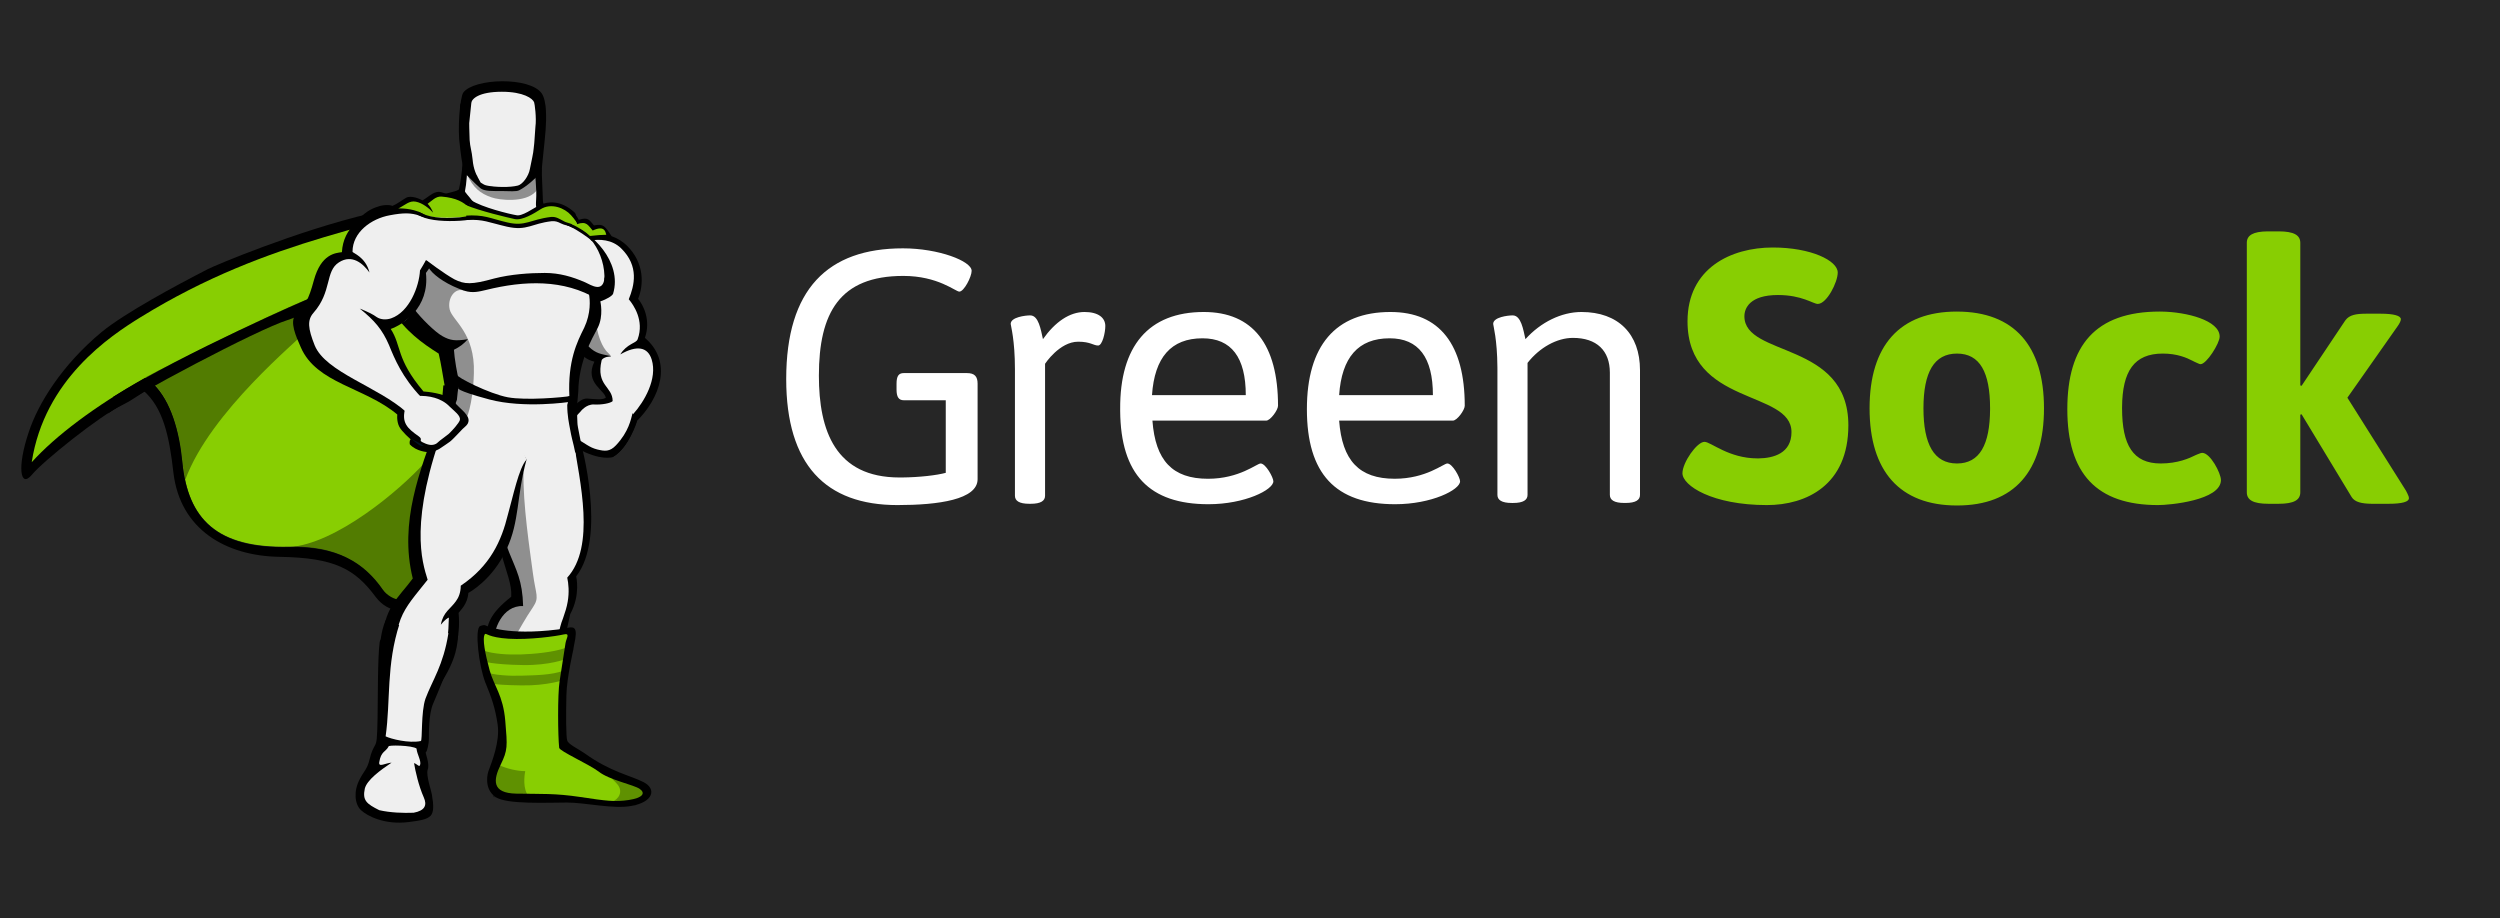 <svg width="128" height="47" viewBox="0 0 128 47" fill="none" xmlns="http://www.w3.org/2000/svg">
<rect x="0" y="0" width="128" height="47" fill="#808080" stroke="none"/>
<g clip-path="url(#clip0_268_408)">
<path d="M0 0H128V47H0V0Z" fill="#262626"/>
<path d="M46.229 12.715C48.054 12.715 49.748 13.367 49.748 13.867C49.748 14.171 49.357 14.931 49.118 14.931C48.923 14.931 48.032 14.127 46.25 14.127C42.991 14.127 41.927 16.017 41.927 19.233C41.927 22.058 42.774 24.447 46.055 24.447L46.179 24.447C47.091 24.438 47.966 24.333 48.423 24.209V20.493H46.272C46.012 20.493 45.903 20.319 45.903 19.95V19.646C45.903 19.255 46.012 19.102 46.272 19.102H49.51C49.901 19.102 50.053 19.276 50.053 19.646V24.534C50.053 25.577 48.054 25.86 45.946 25.86C42.275 25.86 40.254 23.796 40.254 19.407C40.254 14.801 42.383 12.715 46.229 12.715ZM51.965 25.382V18.907C51.965 17.406 51.753 16.688 51.748 16.586V16.582C51.748 16.235 52.508 16.148 52.747 16.148C53.181 16.148 53.29 16.887 53.399 17.364C54.029 16.474 54.767 15.974 55.528 15.974C56.245 15.974 56.592 16.278 56.592 16.691C56.592 17.038 56.44 17.691 56.223 17.691C55.984 17.691 55.832 17.495 55.202 17.495C54.246 17.495 53.507 18.625 53.507 18.625V25.382C53.507 25.642 53.29 25.794 52.768 25.794H52.703C52.182 25.794 51.965 25.642 51.965 25.382ZM61.633 15.974C64.153 15.974 65.435 17.647 65.435 20.776C65.435 20.993 65.044 21.536 64.827 21.536H59.004C59.156 23.578 60.025 24.513 61.85 24.513C63.458 24.513 64.349 23.73 64.544 23.73C64.805 23.73 65.196 24.448 65.196 24.643C65.196 25.078 63.74 25.816 61.872 25.816C58.839 25.816 57.382 24.283 57.353 21.048L57.353 20.95C57.331 17.712 58.809 15.974 61.633 15.974ZM63.784 20.232C63.784 18.299 63.045 17.321 61.568 17.321C59.96 17.321 59.113 18.299 58.982 20.232H63.784ZM71.193 15.974C73.713 15.974 74.995 17.647 74.995 20.776C74.995 20.993 74.604 21.536 74.386 21.536H68.564C68.716 23.578 69.585 24.512 71.41 24.512C73.018 24.512 73.909 23.73 74.104 23.73C74.365 23.73 74.756 24.447 74.756 24.643C74.756 25.077 73.3 25.816 71.432 25.816C68.368 25.816 66.913 24.252 66.913 20.949C66.913 17.712 68.368 15.974 71.193 15.974ZM73.365 20.232C73.365 18.299 72.627 17.321 71.149 17.321C69.542 17.321 68.694 18.299 68.564 20.232H73.365ZM76.668 25.338V18.907L76.667 18.792C76.657 17.369 76.456 16.686 76.451 16.586V16.583C76.451 16.235 77.211 16.148 77.45 16.148C77.884 16.148 77.993 16.887 78.102 17.365C78.884 16.496 79.948 15.974 80.97 15.974C82.86 15.974 83.968 17.104 83.968 18.951V25.338C83.968 25.599 83.75 25.751 83.229 25.751H83.164C82.642 25.751 82.425 25.599 82.425 25.338V19.081C82.425 17.951 81.752 17.3 80.535 17.3C79.709 17.3 78.819 17.799 78.21 18.581V25.338C78.21 25.599 77.993 25.752 77.471 25.752H77.406C76.885 25.752 76.668 25.599 76.668 25.338" fill="white"/>
<path d="M87.27 22.622C87.596 22.622 88.509 23.47 89.986 23.47L90.04 23.47C90.811 23.459 91.724 23.206 91.724 22.123C91.724 19.95 86.401 20.797 86.401 16.452C86.401 13.736 88.617 12.672 90.768 12.672C92.724 12.672 94.092 13.345 94.092 13.954C94.092 14.454 93.527 15.561 93.071 15.561C92.832 15.561 92.268 15.105 91.029 15.105C89.595 15.105 89.313 15.778 89.313 16.192C89.313 18.299 94.636 17.451 94.636 21.775C94.636 24.839 92.485 25.86 90.464 25.86C87.662 25.86 86.141 24.86 86.141 24.23C86.141 23.687 86.879 22.622 87.271 22.622M100.198 15.953C103.131 15.953 104.652 17.712 104.652 20.906C104.652 24.122 103.131 25.881 100.198 25.881C97.265 25.881 95.722 24.122 95.722 20.906C95.722 17.691 97.265 15.952 100.198 15.952M101.892 20.961L101.892 20.906C101.892 19.059 101.371 18.103 100.198 18.103C99.024 18.103 98.481 19.059 98.481 20.906C98.481 22.753 99.024 23.73 100.198 23.73C101.359 23.73 101.882 22.772 101.892 20.961ZM110.583 15.952L110.662 15.953C111.956 15.97 113.647 16.404 113.647 17.234C113.647 17.581 112.973 18.646 112.669 18.646C112.604 18.646 112.495 18.581 112.343 18.516L112.27 18.478C111.944 18.309 111.461 18.103 110.735 18.103C109.272 18.103 108.662 18.997 108.65 20.849V20.906C108.65 22.796 109.214 23.73 110.626 23.73C111.495 23.73 112.082 23.47 112.43 23.296L112.488 23.271C112.61 23.22 112.699 23.187 112.756 23.187C113.168 23.187 113.712 24.23 113.712 24.578C113.712 25.62 111.083 25.86 110.496 25.86C107.346 25.86 105.847 24.252 105.847 20.95C105.847 17.69 107.281 15.952 110.583 15.952ZM115.037 12.432C115.037 12.048 115.352 11.853 116.104 11.846H116.666C117.449 11.846 117.775 12.041 117.775 12.432V19.733L117.84 19.754L120.077 16.409C120.289 16.112 120.645 16.063 121.165 16.061H121.881C122.576 16.061 122.924 16.169 122.924 16.343C122.924 16.425 122.866 16.545 122.769 16.686L120.186 20.363L123.184 25.12L123.258 25.267C123.306 25.362 123.336 25.437 123.336 25.512C123.336 25.686 123.01 25.794 122.294 25.794H121.511L121.429 25.794C120.929 25.787 120.568 25.715 120.403 25.447L117.84 21.21L117.775 21.232V25.208C117.775 25.599 117.449 25.794 116.666 25.794H116.145C115.363 25.794 115.037 25.599 115.037 25.208V12.432Z" fill="#88CE02"/>
<path d="M6.23 20.754C5.122 21.275 2.189 23.622 1.624 24.317C1.037 25.012 0.863 23.926 1.472 22.123C1.95 20.667 3.166 18.69 5.209 16.995C6.404 16.017 9.033 14.605 10.64 13.78C10.966 13.606 15.181 11.824 18.94 10.934C19.266 10.847 18.549 11.476 18.44 11.824C17.875 13.476 6.599 20.558 6.599 20.558L6.23 20.754ZM22.112 40.677C22.307 41.85 22.134 41.937 20.917 42.09C19.7 42.242 18.809 41.785 18.483 41.481C18.158 41.177 18.093 40.504 18.419 39.895C18.614 39.504 18.809 39.373 18.918 38.895C19.027 38.439 19.114 38.331 19.201 38.157C19.287 38.005 19.309 37.852 19.331 36.788C19.352 35.724 19.331 33.724 19.439 32.877C19.548 32.008 23.307 33.268 23.307 33.268C23.307 33.268 22.416 35.484 22.177 36.028C21.938 36.571 21.96 37.614 21.96 37.831C21.96 38.048 21.873 38.483 21.808 38.505C21.743 38.526 22.025 39.091 21.895 39.417C21.808 39.721 22.09 40.503 22.112 40.677ZM23.546 7.457C23.415 6.631 23.546 5.002 23.72 4.741C24.263 4.003 27.131 3.916 27.739 4.785C28 5.176 27.978 6.088 27.934 6.675C27.891 7.261 27.739 8.522 27.717 8.935C27.696 9.239 24.545 9.717 23.85 8.891C23.654 8.674 23.546 7.457 23.546 7.457ZM29.933 38.569C31.259 39.526 32.28 39.7 32.953 40.047C33.627 40.395 33.453 41.068 32.324 41.264C31.411 41.438 29.977 41.09 29.021 41.09C28.065 41.09 25.936 41.199 25.371 40.807C24.719 40.351 25.001 39.504 25.001 39.504C25.175 39.026 25.61 37.962 25.479 37.092C25.349 36.223 25.175 35.745 24.849 34.941C24.523 34.138 24.284 32.16 24.589 32.052C24.893 31.943 24.806 32.052 25.197 32.139C25.588 32.225 26.023 32.356 26.87 32.356C27.718 32.356 28.651 32.225 28.977 32.16C29.303 32.095 29.564 32.03 29.455 32.703C29.347 33.377 29.021 34.637 28.999 35.615C28.977 36.593 28.977 37.722 29.043 37.918C29.108 38.114 29.586 38.331 29.933 38.569Z" fill="black"/>
<path d="M25.284 9.63C22.894 11.694 18.267 12.259 11.401 14.909C9.641 15.583 4.948 17.604 3.818 19.711C7.62 17.517 9.033 20.537 9.337 23.643C9.619 26.555 11.075 28.076 14.812 27.989C18.658 27.902 19.831 30.14 20.895 32.769C22.959 22.709 26.262 20.754 28.391 19.038C32.91 15.366 27.348 8.891 25.284 9.63Z" fill="#88CE02"/>
<path d="M25.284 9.63C19.549 11.629 13.878 12.129 7.208 16.235C5.622 17.212 2.276 19.428 1.624 23.665C4.057 20.971 9.685 17.582 16.572 15.431C20.048 14.344 22.59 13.627 25.675 12.432C25.458 11.042 25.458 10.499 25.284 9.63Z" fill="#88CE02"/>
<path d="M32.606 21.536C32.606 21.536 32.193 22.948 31.368 23.405C31.368 23.405 30.759 23.622 29.543 22.948C29.195 22.753 28.934 22.079 28.956 21.862C28.978 21.34 29.303 21.102 29.303 21.102C29.303 21.102 29.651 20.515 30.064 20.537C30.477 20.558 31.172 20.623 31.389 20.428C31.585 20.211 32.649 20.819 32.606 21.536ZM23.742 7.87C23.742 7.87 23.655 8.978 23.503 9.674C23.481 9.804 22.829 9.869 22.351 10.065C23.264 12.672 28.76 12.65 29.477 11.368C29.13 11.129 28.435 10.76 28.109 10.63C27.783 10.499 27.804 10.521 27.783 9.912C27.761 9.304 27.718 8.174 27.674 7.87C27.631 7.566 24.263 7.566 23.742 7.87Z" fill="black"/>
<path d="M23.959 7.87C23.959 7.87 23.959 8.5 23.894 9.108C23.872 9.391 23.85 9.565 23.807 9.782C23.785 9.912 24.546 10.434 24.763 11.585C25.806 13.91 28.218 12.758 29.217 11.65C28.869 11.412 28.304 11.085 27.653 10.825C27.327 10.694 27.479 10.412 27.457 9.804C27.435 9.195 27.348 8.305 27.305 7.979C27.261 7.653 24.481 7.566 23.959 7.87Z" fill="#EFEFEF"/>
<path d="M23.742 7.87C23.742 7.87 23.72 8.261 23.655 8.717C23.937 9 24.306 9.391 24.589 9.63C24.785 9.804 25.262 9.782 25.697 9.782C26.088 9.782 26.436 9.825 26.588 9.739C26.936 9.565 27.436 9.13 27.718 8.805C27.696 8.413 27.674 8.044 27.653 7.87C27.631 7.566 24.263 7.566 23.742 7.87Z" fill="black"/>
<path d="M25.719 9.521C25.458 9.521 25.154 9.5 24.915 9.456C24.806 9.434 24.698 9.369 24.611 9.326C24.459 9.217 24.306 9.087 24.133 8.957C23.785 8.696 23.764 8.543 23.764 8.479C23.916 7.11 23.72 5.958 23.72 5.958C23.72 5.958 23.568 5.372 24.393 5.22C25.219 5.067 25.718 5.046 25.718 5.046C25.718 5.046 26.24 5.046 27.044 5.22C27.87 5.372 27.718 5.958 27.718 5.958C27.718 5.958 27.522 7.11 27.674 8.479C27.674 8.543 27.652 8.696 27.305 8.957C27 9.174 26.762 9.412 26.523 9.456C26.284 9.5 25.98 9.521 25.719 9.521Z" fill="black"/>
<path d="M25.719 4.481C24.285 4.481 24.002 4.872 23.59 5.306C23.503 5.415 23.568 6.067 23.72 7.457H23.916C23.916 7.457 23.785 7.066 23.807 6.61C23.829 6.154 23.916 6.175 23.85 6.067C23.764 5.936 23.59 5.719 23.981 5.502C24.372 5.284 24.98 5.676 25.719 5.697C26.458 5.676 27.088 5.284 27.479 5.502C27.87 5.719 27.696 5.936 27.609 6.067C27.522 6.197 27.631 6.153 27.653 6.61C27.663 6.897 27.627 7.183 27.544 7.457H27.739C27.87 6.067 27.957 5.458 27.892 5.35C27.522 4.872 27.153 4.502 25.719 4.481ZM32.606 21.601C32.606 21.601 32.194 22.927 31.39 23.383C31.216 23.296 31.237 23.166 31.085 22.97C31.042 22.905 30.89 22.861 30.825 22.796C30.76 22.731 30.781 22.622 30.673 22.535C30.586 22.449 30.52 22.514 30.434 22.449C30.347 22.362 30.325 22.253 30.26 22.188C30.216 22.145 30.042 22.123 29.999 22.079C29.89 21.971 28.935 21.775 28.978 21.558C29.065 21.232 29.239 20.993 29.239 20.993C29.239 20.993 29.651 20.385 30.064 20.406C30.477 20.428 30.868 20.515 31.085 20.32C31.324 20.102 32.671 20.906 32.606 21.601Z" fill="black"/>
<path d="M29.782 11.998C29.782 11.998 31.15 11.672 32.085 12.563C33.019 13.476 32.954 14.605 32.671 15.301C32.91 15.583 33.345 16.365 33.019 17.299C34.453 18.516 33.823 20.384 32.541 21.623C32.541 21.623 32.237 20.493 31.02 20.428C31.063 19.994 29.89 19.646 30.433 18.516C29.608 18.32 29.63 17.756 29.499 17.061C29.39 16.365 29.782 11.998 29.782 11.998Z" fill="black"/>
<path d="M29.282 12.607C29.282 12.607 30.868 11.803 31.802 12.715C32.736 13.628 32.476 14.627 32.193 15.322C32.432 15.605 32.997 16.409 32.649 17.365C32.584 17.582 32.106 17.582 31.758 18.147C32.628 17.647 33.171 17.777 33.366 18.407C33.67 19.385 32.997 20.558 32.41 21.21C32.41 21.189 32.389 21.166 32.389 21.145C32.302 21.471 32.193 22.101 31.541 22.796C31.215 23.144 30.955 23.101 30.585 23.014C30.151 22.905 29.999 22.709 29.39 22.384C29.043 22.188 29.238 21.949 29.238 21.753C29.238 21.71 29.282 21.645 29.347 21.558C29.39 21.449 29.521 21.275 29.716 21.08C29.716 21.08 29.999 20.689 30.412 20.71C30.824 20.732 31.259 20.645 31.368 20.537C31.368 19.776 30.499 19.754 30.803 18.451C30.824 18.386 30.933 18.277 31.281 18.233C30.759 18.125 30.52 18.103 30.151 17.756C29.89 17.517 29.695 17.212 29.629 16.822C29.499 16.148 29.282 12.607 29.282 12.607Z" fill="#EFEFEF"/>
<path d="M24.697 11.238C24.567 11.064 23.893 10.195 22.611 9.847C22.242 9.738 22.003 10.043 21.634 10.26C21.525 10.195 21.047 9.977 20.787 10.13C20.526 10.281 20.352 10.434 20.091 10.543C19.961 10.477 19.613 10.477 19.331 10.586C19.049 10.673 18.614 10.868 18.201 11.433C17.941 12.367 22.807 11.672 22.807 11.672L24.697 11.238Z" fill="black"/>
<path d="M24.741 11.238C24.046 10.999 24.154 10.195 22.612 10.065C22.308 10.043 22.112 10.282 21.895 10.434C22.003 10.543 22.112 10.716 22.177 10.89C21.982 10.673 21.634 10.39 21.287 10.325C20.96 10.26 20.743 10.499 20.396 10.673C20.461 10.738 20.526 10.847 20.613 10.977C20.308 10.781 20.091 10.716 19.678 10.868C19.396 10.955 18.853 11.194 18.44 11.781C18.18 12.715 22.829 11.672 22.829 11.672L24.741 11.238Z" fill="#88CE02"/>
<path d="M28.826 11.585C28.826 11.585 28.826 11.346 28.804 11.129C28.804 11.086 28.63 10.977 28.63 10.934L28.587 10.89C28.587 10.89 28.934 10.694 29.195 10.803C29.478 10.89 29.63 11.259 29.63 11.259C30.13 11.086 30.173 11.281 30.412 11.542C30.933 11.433 30.998 11.629 31.324 12.107C31.324 12.107 30.933 12.042 30.173 12.172C29.434 12.28 28.826 11.564 28.826 11.585Z" fill="black"/>
<path d="M28.739 11.477C28.739 11.477 28.869 11.368 28.826 11.346C29.064 11.216 29.39 11.064 29.543 11.477C30.043 11.303 30.108 11.542 30.346 11.803C30.955 11.52 30.998 11.868 31.041 12.02C30.846 12.02 30.564 12.041 30.173 12.085C29.434 12.194 28.717 11.455 28.739 11.477Z" fill="#88CE02"/>
<path d="M21.352 10.934C21.352 10.934 22.59 11.368 23.633 11.303C24.676 11.216 26.458 11.129 27.414 11.694C27.414 11.694 28.391 11.346 29.304 11.585C30.216 11.824 31.889 13.389 31.39 15.04C31.346 15.149 31.064 15.322 30.738 15.431C30.738 15.431 30.912 16.169 30.607 16.778C30.303 17.364 29.63 18.494 29.608 20.059C29.586 20.319 29.543 20.863 29.499 21.123C27.805 21.058 25.198 20.428 22.634 20.471C22.655 20.189 22.677 20.015 22.699 19.733H22.764C22.634 19.016 22.59 18.646 22.46 18.103C21.634 17.582 20.765 16.974 20.027 15.822C19.31 14.671 21.352 10.934 21.352 10.934ZM29.738 22.666C29.738 22.666 31.085 27.489 29.499 29.51C29.499 29.51 29.738 30.444 29.195 31.444C29.108 31.878 29 32.269 28.935 32.703C28.652 34.507 28.174 35.267 28.044 38.157L26.74 38.135C26.74 38.135 26.588 36.05 26.132 34.941C25.871 34.312 24.85 33.464 24.893 32.617C24.937 31.965 25.067 31.422 26.175 30.553C26.262 29.293 25.002 28.098 25.198 23.404L29.738 22.666Z" fill="black"/>
<path d="M29.347 22.47C29.695 24.686 30.499 27.967 29.043 29.575C29.108 29.879 29.152 30.314 29.065 30.813C29.021 31.074 28.934 31.357 28.826 31.66C28.608 32.182 28.522 32.943 28.456 33.398C28.174 35.202 28.174 35.289 28.044 38.178L26.74 38.157C26.74 38.157 26.588 36.071 26.132 34.963C25.871 34.333 25.328 33.79 25.284 32.943C25.241 32.291 25.697 30.987 26.784 31.03C26.719 28.402 25.502 28.923 25.176 23.448L29.347 22.47ZM21.352 10.934C21.352 10.934 21.83 11.086 22.351 11.129C22.873 11.172 23.438 11.129 23.937 11.107C24.98 11.021 26.458 10.912 27.435 11.477C27.435 11.477 27.978 11.303 28.565 11.346C28.826 11.368 29.087 11.585 29.391 11.672C30.347 11.911 31.259 13.497 30.846 14.931C30.803 15.04 30.499 14.931 30.151 15.04C30.216 15.344 30.26 16.039 29.912 16.778C29.543 17.517 29.065 18.473 29.152 20.298C26.87 20.189 25.849 20.037 23.59 19.928C23.394 19.125 23.264 18.321 23.242 17.908C23.546 17.756 23.72 17.625 23.959 17.365C23.307 17.474 23.046 17.43 22.655 17.212C22.264 16.995 21.569 16.3 21.221 15.844C21.178 15.8 20.939 16.517 20.396 16.539C20.2 16.256 21.026 15.453 20.874 15.149C20.331 14.04 21.352 10.934 21.352 10.934Z" fill="#EFEFEF"/>
<path d="M29.521 20.667C29.521 20.667 29.564 21.449 29.564 21.645C29.564 21.862 29.738 22.514 29.76 22.818C29.521 23.23 28.478 24.165 26.588 24.513C24.719 24.904 22.243 21.971 22.243 21.971C22.308 21.688 22.525 20.863 22.677 20.428C22.699 20.385 22.742 20.276 22.742 20.233C22.938 19.95 29.521 20.667 29.521 20.667Z" fill="black"/>
<path d="M29.043 20.733C29.043 21.276 29.13 21.666 29.195 22.014C29.304 22.644 29.477 23.057 29.477 23.47C29.477 24.73 27.826 24.513 26.436 24.556C24.567 24.947 22.981 22.014 22.981 22.014C23.111 21.514 23.198 20.95 23.394 20.472C23.416 20.225 23.445 19.978 23.481 19.733C26.131 19.733 28 19.885 29.086 19.994C29.13 20.233 29.086 20.645 29.043 20.733Z" fill="#EFEFEF"/>
<path d="M26.957 23.535C26.957 23.535 25.805 20.971 22.351 21.732C21.525 24.056 20.417 26.729 21.134 29.619C20.417 30.596 19.592 31.14 19.592 32.943C19.592 34.746 19.678 35.05 19.678 35.05L22.221 35.181C22.221 35.181 23.046 34.116 23.372 32.965C23.459 32.639 23.546 32.052 23.48 31.378C23.567 31.248 23.937 30.944 23.98 30.357C23.98 30.357 25.219 29.706 25.936 28.12C26.609 26.685 26.436 25.447 26.957 23.535Z" fill="black"/>
<path d="M26.957 23.535C26.892 23.296 26.023 20.95 22.807 21.645C20.917 26.685 21.612 28.771 21.895 29.683C20.613 31.313 20.026 31.66 20.287 34.963H21.982C22.764 33.725 22.938 33.269 22.981 31.639C22.981 31.574 22.742 31.769 22.569 31.986C22.699 31.313 23.068 31.183 23.351 30.77C23.481 30.596 23.59 30.335 23.59 29.988C25.111 28.966 25.675 27.685 26.001 26.359C26.262 25.447 26.566 23.948 26.957 23.535Z" fill="#EFEFEF"/>
<path d="M21.591 20.037C21.591 20.037 22.177 20.059 22.699 20.233C23.198 20.406 23.198 20.515 23.394 20.733C23.59 20.95 24.068 21.276 23.981 21.601C23.937 21.775 23.829 21.819 23.677 21.971C23.611 22.036 23.133 22.557 23.025 22.622C22.96 22.666 22.873 22.731 22.807 22.774L22.482 22.992C22.264 23.101 22.112 23.166 21.873 23.144C21.873 23.144 21.33 23.122 20.983 22.753C20.983 22.753 20.939 22.579 21.026 22.492C21.026 22.492 20.57 22.101 20.439 21.84C20.309 21.58 20.309 21.21 20.396 21.015C20.439 20.819 21.287 20.276 21.591 20.037ZM22.134 41.177L22.069 41.72C22.069 41.72 21.873 41.959 20.418 41.938C18.94 41.916 18.549 41.459 18.419 41.221L18.332 40.656C18.332 40.656 18.614 40.243 18.68 40.243C19.157 40.286 20.787 40.938 21.917 41.112C22.025 41.112 22.047 41.156 22.134 41.177ZM25.284 40.069C25.284 40.308 25.262 40.308 25.262 40.547C25.523 40.742 26.175 40.851 27.413 40.829C29.217 40.786 30.89 41.373 32.932 41.025L32.954 40.634L32.758 40.612L25.523 40.026L25.284 40.069Z" fill="black"/>
<path d="M26.87 40.829H27.414C28.587 40.786 29.695 41.047 30.89 41.112C31.52 41.09 32.302 40.938 32.237 40.482L26.067 39.96C25.697 40.373 25.98 40.721 26.87 40.829ZM19.788 31.683C19.983 31.813 21.308 32.595 23.459 32.486C23.416 32.899 23.438 33.703 22.482 35.115C22.004 35.81 21.591 37.027 21.504 38.57C21.526 38.917 21.721 39.221 21.46 39.678C21.547 39.96 21.895 40.525 22.069 40.873C22.243 41.22 22.33 41.611 21.178 41.633C20.005 41.655 18.114 41.525 18.375 40.612C18.506 40.134 18.875 39.635 18.919 39.439C18.962 39.243 18.962 38.657 19.331 38.266C19.657 37.179 19.549 36.136 19.484 35.159C19.375 34.138 19.353 32.508 19.788 31.683ZM21.808 13.975C23.351 11.911 22.047 10.26 19.57 10.76C18.571 10.955 17.572 11.65 17.506 12.911C17.18 12.954 16.442 12.998 16.072 14.345C15.79 15.387 15.638 15.583 15.138 16.105C14.812 16.474 15.16 17.234 15.399 17.777C16.203 19.646 18.679 19.82 20.352 21.232C20.917 21.08 21.504 20.45 21.678 20.037C20.265 18.364 20.57 17.712 20.005 16.843C20.613 16.626 22.004 15.778 21.808 13.975Z" fill="black"/>
<path d="M21.504 13.845C21.591 13.714 21.743 13.432 21.808 13.323C21.83 13.302 22.069 13.714 22.091 13.693C22.677 12.737 22.829 11.346 22.156 11.216C21.926 11.178 21.701 11.12 21.482 11.042C21.048 10.89 20.657 10.89 19.961 11.021C19.005 11.194 18.049 11.889 18.049 12.889C18.049 12.954 18.723 13.149 18.918 13.954C18.592 13.497 18.028 12.998 17.354 13.432C16.637 13.888 17.007 14.931 16.05 16.017C15.724 16.387 15.768 16.821 16.115 17.69C16.68 19.059 19.353 19.798 20.809 21.102C21.156 20.949 21.395 20.602 21.569 20.341C20.591 19.32 20.2 18.364 19.918 17.669C19.57 16.865 19.179 16.409 18.419 15.8C18.81 15.952 19.114 16.104 19.288 16.235C19.483 16.365 19.766 16.387 20.026 16.299C20.961 15.974 21.46 14.671 21.504 13.845Z" fill="#EFEFEF"/>
<path d="M30.955 14.193C30.89 15.018 30.282 14.605 29.956 14.453C29.304 14.171 28.652 13.975 27.892 13.975C27.131 13.975 26.153 14.04 25.306 14.258C24.133 14.584 23.785 14.562 23.264 14.301C22.742 14.018 21.83 13.323 21.83 13.323C21.83 13.323 21.808 13.541 22.026 13.823C22.308 14.171 22.938 14.605 23.785 14.888C24.198 15.018 24.524 14.931 24.893 14.844C26.827 14.366 28.869 14.279 30.586 15.322C30.672 15.366 30.977 15.235 31.107 15.04C31.281 14.757 30.955 14.193 30.955 14.193Z" fill="black"/>
<path d="M21.069 22.47C21.243 22.579 21.46 22.644 21.699 22.84C21.699 22.84 21.504 22.84 21.417 22.753C21.308 22.688 21.091 22.492 21.069 22.47Z" fill="#001423"/>
<path d="M27.348 5.241C27.283 5.046 26.805 4.698 25.697 4.698C24.502 4.698 24.154 5.067 24.133 5.263C24.133 5.328 24.046 6.023 24.024 6.306C24.024 6.306 24.024 6.653 24.046 7.175C24.067 7.522 24.154 7.718 24.198 8.174C24.241 8.652 24.372 8.956 24.611 9.348C24.719 9.412 24.806 9.478 24.915 9.499C25.349 9.586 26.11 9.608 26.522 9.499C26.761 9.434 27.066 9.021 27.131 8.652C27.218 8.196 27.305 7.87 27.326 7.588C27.37 7.305 27.391 6.675 27.413 6.501C27.478 6.023 27.37 5.285 27.348 5.241Z" fill="#EFEFEF"/>
<path d="M25.067 32.095C25.067 32.095 26.218 32.595 29.065 32.16C29.065 32.16 28.261 36.202 28.63 38.222C28.63 38.222 29 38.743 31.737 39.743C31.737 39.743 32.954 40.047 32.91 40.656C32.91 40.656 32.954 40.786 31.477 40.742C29.999 40.699 28.608 40.438 27.631 40.438C26.653 40.438 25.61 40.481 25.436 40.199C25.241 39.938 25.48 39.265 25.762 38.874C26.067 38.461 25.98 38.157 25.958 37.418C25.892 35.484 24.415 33.486 25.067 32.095Z" fill="black"/>
<path d="M24.828 32.465C24.676 32.682 24.85 33.507 25.067 34.311C25.284 35.115 25.762 35.593 25.871 36.919C25.98 38.222 26.001 38.396 25.632 39.156C25.262 39.916 25.154 40.612 26.436 40.634C27.718 40.656 28.413 40.612 29.716 40.807C31.02 41.003 31.476 41.068 32.193 40.96C32.91 40.851 33.062 40.612 32.758 40.395C32.454 40.178 31.194 39.938 30.651 39.504C30.129 39.113 28.652 38.461 28.63 38.287C28.565 37.7 28.543 35.572 28.652 34.876C28.761 34.181 28.913 33.181 28.956 32.921C29 32.66 29.217 32.399 28.847 32.486C28.478 32.573 27.088 32.769 26.045 32.703C25.002 32.638 24.893 32.399 24.828 32.465Z" fill="#88CE02"/>
<path opacity="0.3" d="M25.567 39.178C25.936 39.352 26.479 39.482 26.892 39.482C26.892 39.482 26.74 40.199 26.979 40.634C27.218 41.069 25.241 40.808 25.241 40.808L25.154 39.265L25.567 39.178ZM31.324 41.047C31.672 40.938 31.911 40.547 31.628 40.178C31.324 39.808 31.064 39.743 31.454 39.721C31.846 39.7 33.279 40.569 33.279 40.569L32.541 41.242L31.324 41.047ZM24.763 33.312C25.262 33.486 26.023 33.529 26.675 33.508C27.327 33.486 28.304 33.399 28.934 33.181C29.565 32.964 29.304 33.42 29.304 33.42L28.956 33.746C28.956 33.746 28.131 34.072 26.784 34.051C25.198 34.029 24.719 33.855 24.719 33.855L24.763 33.312ZM24.806 34.398C25.306 34.572 26.066 34.616 26.718 34.594C27.37 34.572 28.239 34.572 28.869 34.333C29.13 34.246 28.978 34.615 28.978 34.615L28.869 34.811C28.869 34.811 28.022 35.115 26.697 35.093C25.11 35.072 24.828 34.941 24.828 34.941L24.806 34.398Z" fill="black"/>
<path d="M23.373 19.168C23.373 19.32 25.067 20.167 26.001 20.341C26.936 20.515 28.891 20.341 29.195 20.276L29.152 20.58C29.152 20.58 26.827 20.928 25.045 20.45C23.264 19.972 23.459 19.863 23.459 19.863L23.373 19.168Z" fill="black"/>
<path d="M19.744 37.701C20.004 37.831 20.939 38.07 21.547 37.94C21.634 37.918 21.547 36.441 21.786 35.767C22.134 34.833 22.699 34.072 22.959 32.421C22.047 32.334 21.004 32.095 20.461 31.922C19.766 34.051 20.004 35.876 19.744 37.701ZM21.199 39.07C21.352 39.113 21.46 39.287 21.504 39.178C21.59 38.983 21.352 38.613 21.33 38.353V38.331C21.134 38.157 19.809 38.136 19.896 38.222C19.744 38.505 19.505 38.461 19.418 39.026C19.375 39.309 19.722 39.07 20.048 39.048C19.461 39.439 18.788 39.939 18.679 40.373C18.549 40.981 18.766 41.156 19.418 41.481C19.983 41.612 20.656 41.633 21.178 41.612C21.764 41.503 21.873 41.221 21.699 40.83C21.438 40.243 21.265 39.483 21.199 39.069" fill="#EFEFEF"/>
<path d="M21.439 10.847C22.156 11.259 23.155 11.151 23.524 11.129C23.611 11.129 24.481 10.977 24.524 10.998C24.611 11.021 24.611 11.085 24.611 11.085C24.611 11.085 24.285 11.259 23.547 11.303C22.851 11.346 22.026 11.303 21.569 11.085C21.026 10.847 21.439 10.847 21.439 10.847ZM28.826 11.259C28.956 11.346 29.803 11.672 30.173 12.063C30.499 12.411 30.325 12.389 30.26 12.302C30.173 12.194 29.5 11.737 29.239 11.629C28.978 11.52 28.652 11.325 28.652 11.281C28.652 11.238 28.826 11.259 28.826 11.259Z" fill="black"/>
<path d="M21.33 20.276C21.96 20.233 22.611 20.385 23.024 20.819C23.242 21.037 23.59 21.275 23.546 21.492C23.546 21.558 23.416 21.732 23.307 21.862C23.242 21.949 23.046 22.145 22.981 22.209C22.894 22.275 22.59 22.514 22.525 22.557C22.46 22.601 22.373 22.709 22.307 22.731C22.09 22.84 21.851 22.753 21.634 22.644C21.417 22.535 21.677 22.514 21.439 22.34C20.852 21.927 20.526 21.645 20.765 20.841C20.787 20.689 21.026 20.515 21.33 20.276Z" fill="#EFEFEF"/>
<path opacity="0.4" d="M15.79 15.3C13.834 16.082 8.859 18.559 7.446 19.32C8.62 20.059 9.163 21.84 9.337 23.643C9.358 23.817 9.38 23.97 9.402 24.143C9.423 24.295 9.445 24.404 9.467 24.469C9.467 24.491 9.467 24.534 9.489 24.556C10.771 21.058 15.355 17.364 15.528 17.082C15.616 16.952 15.42 16.387 15.724 15.844C16.115 15.148 16.876 14.844 15.79 15.3ZM20.439 31.704C21.438 29.705 21.46 27.793 21.438 25.555C21.438 24.621 22.112 23.296 21.764 23.665C20.46 25.121 17.18 27.858 14.812 28.01C18.136 27.902 19.439 29.575 20.439 31.704Z" fill="black"/>
<path d="M5.535 21.166C6.773 20.276 13.183 16.865 14.725 16.387C16.268 15.887 15.79 15.3 15.79 15.3C15.79 15.3 9.533 17.994 5.795 20.319" fill="black"/>
<path opacity="0.4" d="M23.785 14.887C23.285 14.692 22.894 15.279 23.024 15.844C23.155 16.409 24.328 17.039 24.263 19.103C24.219 20.797 23.85 21.493 23.85 21.493L23.024 20.45C23.024 20.45 22.894 18.103 22.612 17.756C22.329 17.408 21.438 16.778 21.091 16.452C20.743 16.126 21.482 15.691 21.438 15.083C21.395 14.497 21.808 13.323 21.808 13.323L23.785 14.887ZM26.805 24.143C26.761 25.773 27.131 28.184 27.283 29.336C27.435 30.487 27.63 30.574 27.283 31.096C26.935 31.596 26.479 32.421 26.479 32.421L24.98 32.291C24.98 32.291 26.175 30.77 26.24 30.487C26.305 30.205 25.632 28.054 25.632 28.054L26.805 24.143ZM23.915 8.934C24.219 9.608 24.589 9.912 25.175 10.108C25.523 10.238 26.892 10.412 27.435 9.803C27.674 9.521 27.522 8.761 27.522 8.761L26.283 9.76L24.61 9.456L24.415 8.956L23.915 8.934Z" fill="black"/>
<path d="M24.046 10.434C24.611 10.803 26.023 11.151 26.414 11.216C26.805 11.303 27.435 10.803 27.739 10.673C28.065 10.521 28.63 10.434 29.282 11.02C29.347 11.085 29.13 11.368 29.13 11.368C29.108 11.346 28.978 11.346 28.804 11.259C28.63 11.172 28.478 11.107 28.217 11.129C27.131 11.259 26.957 11.629 26.001 11.412C25.045 11.194 24.806 11.02 23.872 11.064" fill="#88CE02"/>
<path d="M24.046 10.434C24.611 10.803 26.023 11.151 26.414 11.216C26.805 11.303 27.435 10.803 27.739 10.673C28.065 10.521 28.63 10.434 29.282 11.02C29.347 11.085 29.13 11.368 29.13 11.368C29.108 11.346 28.978 11.346 28.804 11.259C28.63 11.172 28.478 11.107 28.217 11.129C27.131 11.259 26.957 11.629 26.001 11.412C25.045 11.194 24.806 11.02 23.872 11.064" stroke="black" stroke-width="0.397" stroke-linejoin="round"/>
<path d="M23.85 10.499C24.567 10.803 25.958 11.129 26.349 11.216C26.74 11.303 27.37 10.912 27.674 10.716C28.217 10.368 28.913 10.651 29.239 11.02C29.456 11.259 29.543 11.412 29.543 11.476C29.543 11.563 29.282 11.476 29.282 11.476C29.13 11.412 28.956 11.39 28.826 11.303C28.652 11.216 28.478 11.085 28.218 11.107C27.131 11.238 26.914 11.607 25.98 11.39C25.045 11.172 24.806 10.977 23.807 11.042" fill="#88CE02"/>
<path d="M20.483 30.791C20.439 30.748 20.526 30.705 20.483 30.705C20.2 30.705 19.809 30.487 19.592 30.183C18.658 28.836 17.289 27.945 14.812 28.011C11.097 28.098 9.619 26.577 9.337 23.665C9.185 22.079 8.75 20.537 7.859 19.668L7.338 19.994C8.337 20.863 8.663 22.275 8.88 24.209C9.228 27.12 11.575 28.467 14.312 28.51C17.158 28.554 18.18 29.14 19.244 30.575C19.592 31.03 19.983 31.183 20.287 31.248L20.483 30.791Z" fill="black"/>
<path opacity="0.4" d="M30.564 16.821C30.629 17.147 30.803 17.777 31.15 18.081C31.302 18.233 31.324 18.277 31.194 18.277C31.063 18.277 30.107 18.233 30.107 18.233L29.847 17.777L30.564 16.821Z" fill="black"/>
</g>
<defs>
<clipPath id="clip0_268_408">
<rect width="128" height="47" fill="white"/>
</clipPath>
</defs>
</svg>
